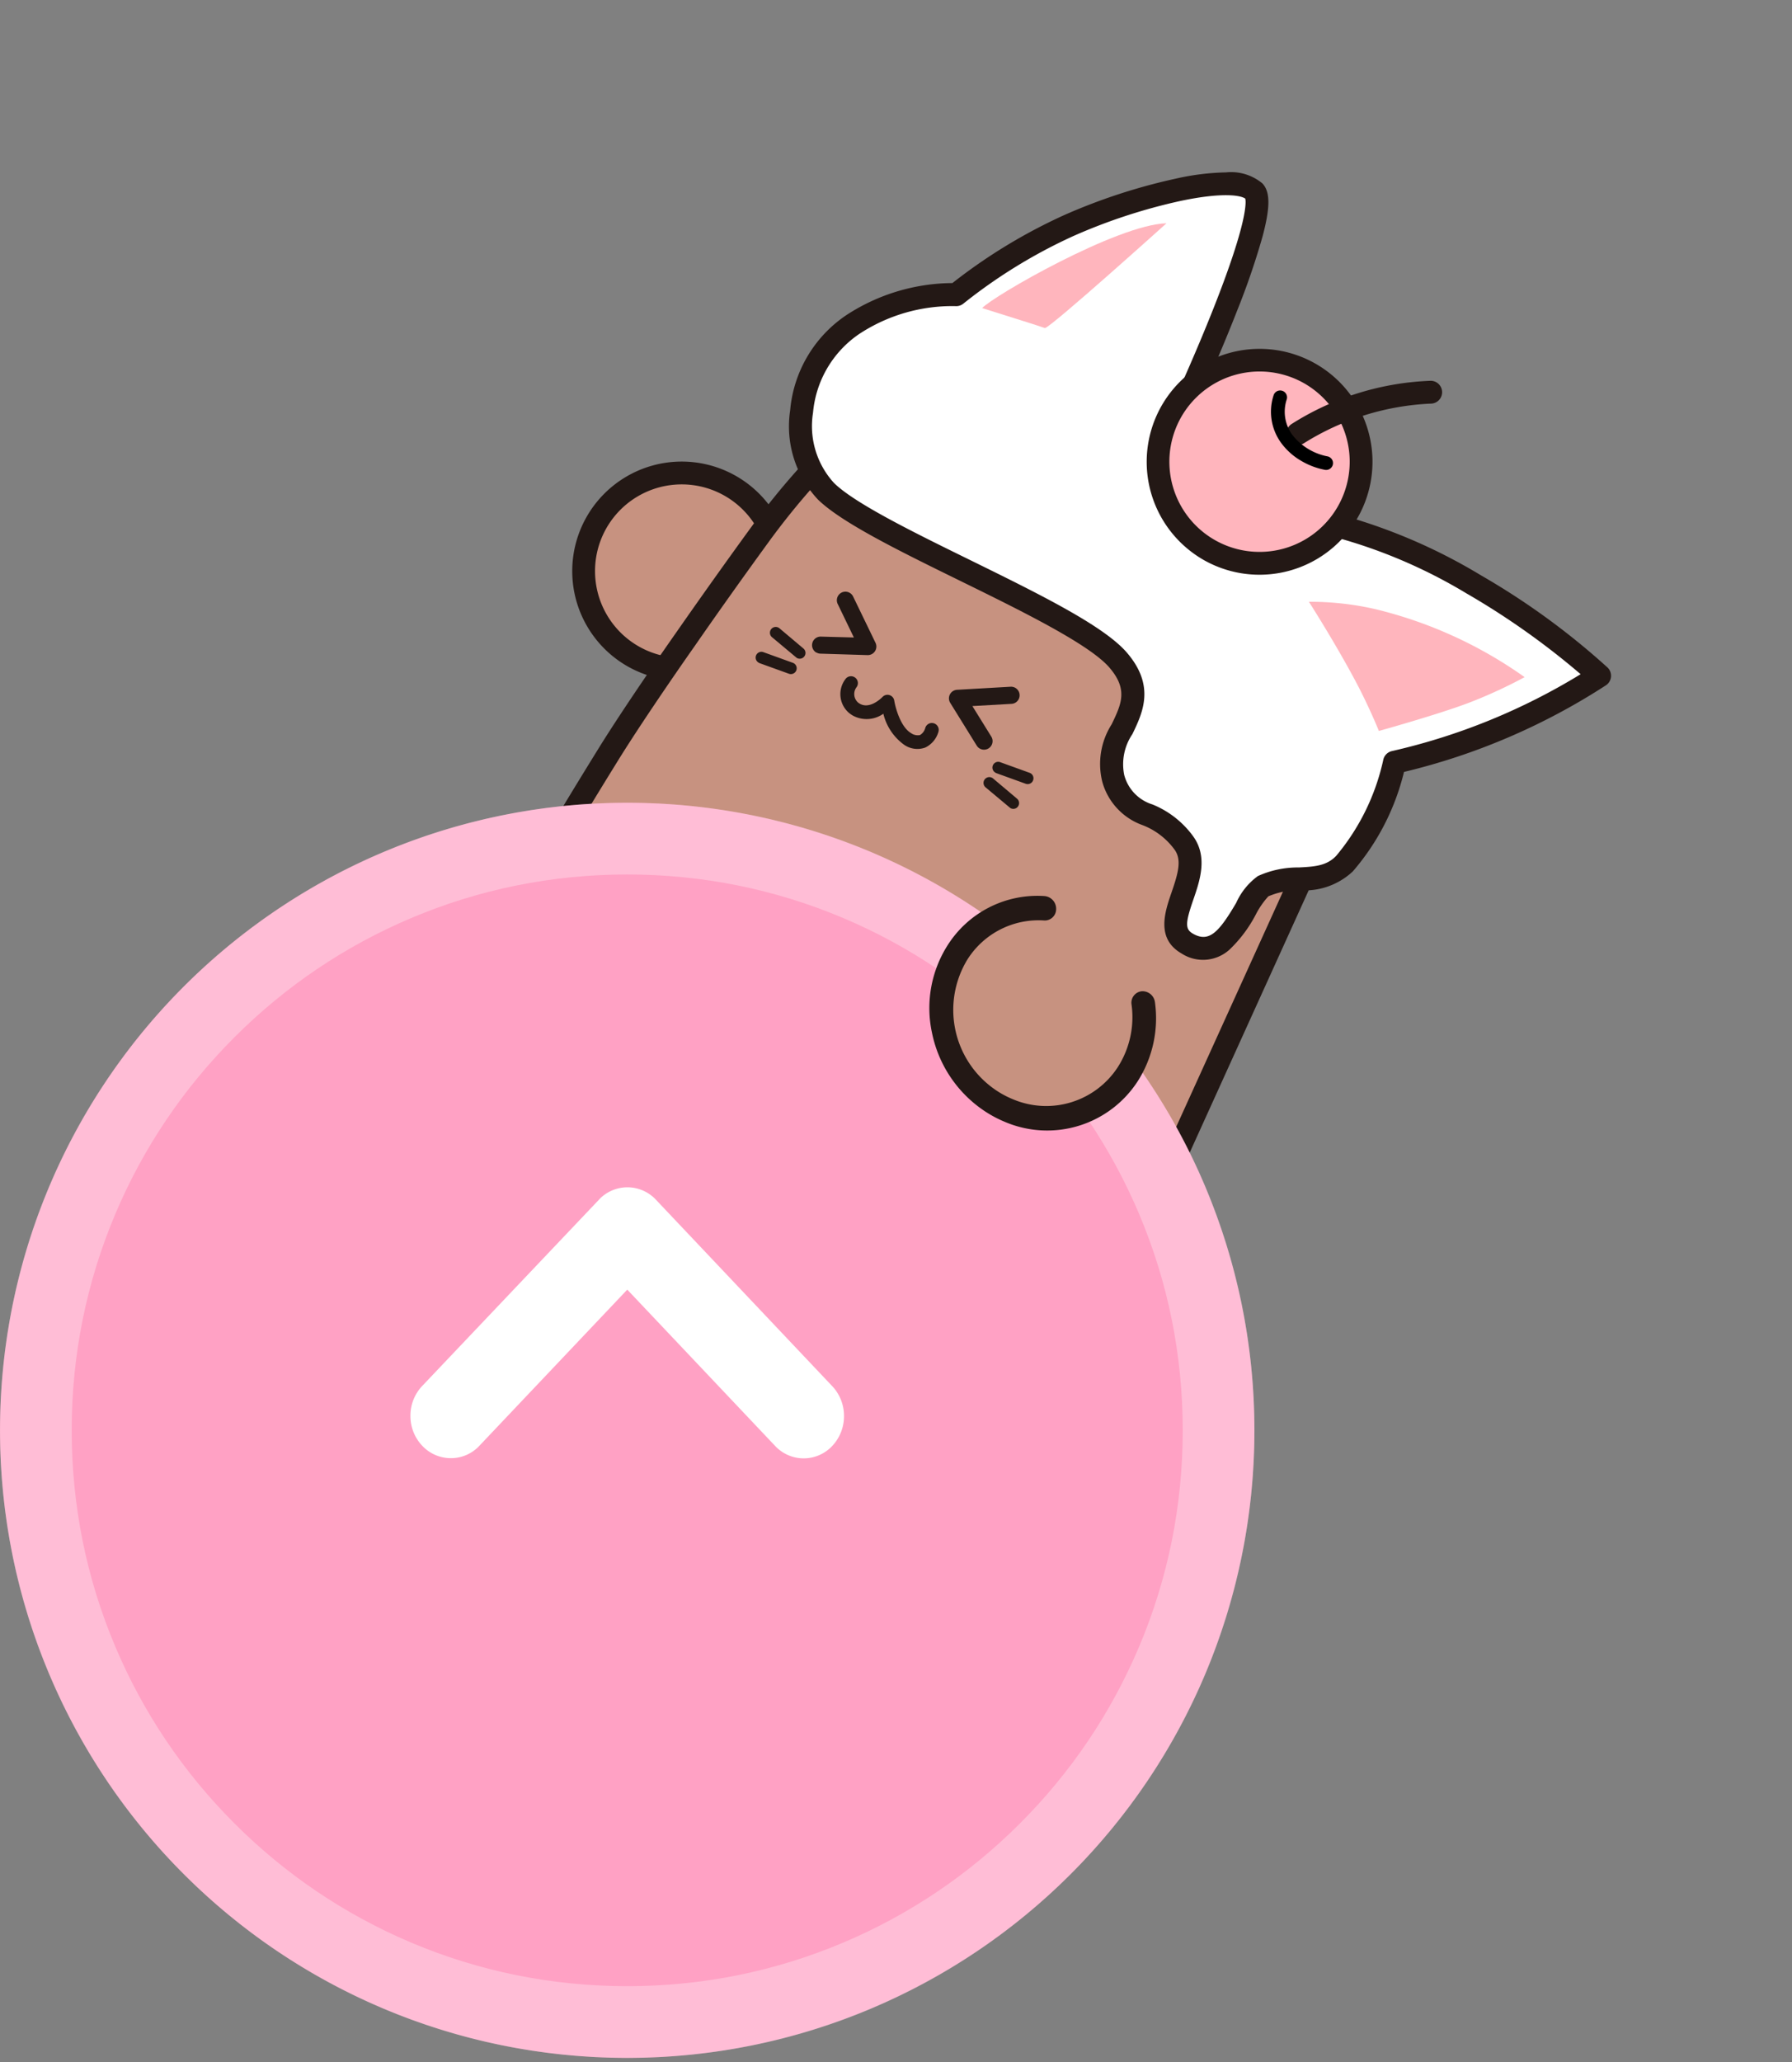 <svg xmlns="http://www.w3.org/2000/svg" xmlns:xlink="http://www.w3.org/1999/xlink" width="100" height="115" viewBox="0 0 100 115">
  <rect x="0" y="0" width="100" height="115" fill="#808080" stroke="none"/>
  <defs>
    <clipPath id="clip-path">
      <rect id="長方形_427980" data-name="長方形 427980" width="100" height="115" transform="translate(622 153)" fill="#fff" stroke="#707070" stroke-width="1" opacity="0.39"/>
    </clipPath>
  </defs>
  <g id="マスクグループ_1110973" data-name="マスクグループ 1110973" transform="translate(-622 -153)" clip-path="url(#clip-path)">
    <g id="グループ_1122477" data-name="グループ 1122477" transform="translate(-0.5 -1.229)">
      <g id="アートワーク_84" data-name="アートワーク 84" transform="translate(681.182 192.149) rotate(30)">
        <g id="グループ_1122442" data-name="グループ 1122442" transform="translate(-27 -29.924)">
          <g id="グループ_1122435" data-name="グループ 1122435" transform="translate(-0.021 28.879)">
            <path id="手" d="M10.12,2.58A5.474,5.474,0,1,0,9.036,9.628" transform="translate(0.637 0.637)" fill="#c79280"/>
            <path id="パス_1162013" data-name="パス 1162013" d="M6.11,12.22a6.111,6.111,0,0,0,3.978-1.472.637.637,0,0,0-.83-.967,4.836,4.836,0,1,1,.958-6.228A.637.637,0,0,0,11.3,2.88,6.11,6.11,0,1,0,6.11,12.22Z" transform="translate(0 0)" fill="#231815"/>
          </g>
          <g id="グループ_1122436" data-name="グループ 1122436" transform="translate(6.88 22.205)">
            <path id="肉体" d="M.65,15.429q.271-3.292.694-7.313A40.85,40.85,0,0,1,3.061,0H32.217a4.246,4.246,0,0,1,4.3,3.74l2.529,25.922a5.193,5.193,0,0,1,.164,1.3c0,.1,0,.2-.009.3l.009.089h-.015c-.208,2.808-1.958,5.024-4.951,5.024A5.741,5.741,0,0,1,29.6,34.057a7.2,7.2,0,0,1-5.346,2.312,5.741,5.741,0,0,1-4.646-2.312,5.741,5.741,0,0,1-4.646,2.312,7.056,7.056,0,0,1-5.283-2.312,5.741,5.741,0,0,1-4.646,2.312c-2.993,0-4.807-2.216-5.015-5.024H0s-.035-2.628.139-8.276C.235,20.022.65,15.429.65,15.429Z" transform="translate(0.637 0.637)" fill="#c79280"/>
            <path id="パス_1162014" data-name="パス 1162014" d="M5.669,37.643a6.438,6.438,0,0,0,4.659-1.975A8.144,8.144,0,0,0,15.6,37.643a6.439,6.439,0,0,0,4.646-1.96,6.439,6.439,0,0,0,4.646,1.961,8.413,8.413,0,0,0,5.33-1.977,6.438,6.438,0,0,0,4.662,1.977,5.275,5.275,0,0,0,3.988-1.663,6.372,6.372,0,0,0,1.587-3.812.636.636,0,0,0,.025-.248l0-.041c0-.1.007-.191.007-.283a5.837,5.837,0,0,0-.172-1.406L37.786,4.315A4.684,4.684,0,0,0,36.18,1.232,5.061,5.061,0,0,0,32.854,0H3.7a.637.637,0,0,0-.6.429A41.1,41.1,0,0,0,1.347,8.685c-.269,2.528-.5,4.993-.7,7.326-.011.128-.418,4.672-.511,7.676-.172,5.6-.139,8.278-.139,8.3a.638.638,0,0,0,.028.178C.331,35.45,2.582,37.643,5.669,37.643Zm4.646-3.586a.637.637,0,0,0-.514.261,5.12,5.12,0,0,1-4.132,2.052c-2.461,0-4.18-1.74-4.379-4.434a.628.628,0,0,0-.014-.094c0-.6-.011-3.243.139-8.115.092-2.993.5-7.557.506-7.6v0c.192-2.324.425-4.779.693-7.3A41.517,41.517,0,0,1,4.162,1.274H32.854a3.593,3.593,0,0,1,3.665,3.165l2.529,25.922a.635.635,0,0,0,.017.1,4.565,4.565,0,0,1,.144,1.138c0,.085,0,.173-.008.262,0,.013,0,.026,0,.038s0,.026,0,.039c-.158,2.143-1.375,4.434-4.315,4.434a5.12,5.12,0,0,1-4.132-2.052.637.637,0,0,0-1.028,0,6.542,6.542,0,0,1-4.833,2.052,5.12,5.12,0,0,1-4.132-2.052.637.637,0,0,0-1.028,0A5.12,5.12,0,0,1,15.6,36.369a6.454,6.454,0,0,1-4.769-2.052A.637.637,0,0,0,10.315,34.057Z" transform="translate(0 0)" fill="#231815"/>
          </g>
          <g id="耳" transform="translate(6.18 0)">
            <g id="グループ_1122437" data-name="グループ 1122437" transform="translate(0)">
              <path id="パス_1162015" data-name="パス 1162015" d="M29.022,14.065A29.208,29.208,0,0,1,38.016,12.9a40.515,40.515,0,0,1,8.526.9,35.667,35.667,0,0,1-7.5,9.9,13.039,13.039,0,0,1,.412,6.289c-.421,1.769-2.386,1.927-3.3,3.364-.585.914.626,4.881-2.069,4.887-2.189,0-.9-3.847-2.968-4.767-2.345-1.043-3.321.563-5.21-1.146s.27-4.677-3.058-5.846-15.266.906-18.827,0C.774,25.651-1.068,20.9.666,17.663a9.931,9.931,0,0,1,4.162-4.317A29.584,29.584,0,0,1,8.336,6.87c2.338-3.238,6.476-7.285,8-6.835s2.608,12.322,2.608,12.322A20.816,20.816,0,0,1,29.022,14.065Z" transform="translate(0.641 0.637)" fill="#fff"/>
              <path id="パス_1162016" data-name="パス 1162016" d="M34.718,39.51h.005a2.2,2.2,0,0,0,2.219-1.533,7.438,7.438,0,0,0,.289-2.423,4.711,4.711,0,0,1,.1-1.226,4.277,4.277,0,0,1,1.362-1.177,3.927,3.927,0,0,0,2.024-2.381,13.253,13.253,0,0,0-.3-6.235,36.131,36.131,0,0,0,7.345-9.823.637.637,0,0,0-.423-.9,40.8,40.8,0,0,0-8.674-.92,31.036,31.036,0,0,0-8.967,1.127A21.961,21.961,0,0,0,20.162,12.3c-.105-1.04-.341-3.215-.674-5.4a41.2,41.2,0,0,0-.839-4.284C18.209.984,17.778.242,17.161.061A2.721,2.721,0,0,0,15.1.542a13.812,13.812,0,0,0-2.24,1.69,32.639,32.639,0,0,0-4.4,4.9,30.446,30.446,0,0,0-3.5,6.392A10.932,10.932,0,0,0,.745,18a7.139,7.139,0,0,0-.078,6.194A5.959,5.959,0,0,0,4.5,27.731c1.792.456,5.361.214,9.139-.042,3.756-.255,8.013-.544,9.635.026,1.524.535,1.592,1.432,1.687,2.673a4.116,4.116,0,0,0,1.154,3.045,3.582,3.582,0,0,0,3.153.966,3.981,3.981,0,0,1,2.225.29c.645.287.834,1.038,1.05,2.15S33.062,39.509,34.718,39.51Zm11.51-24.624a35.036,35.036,0,0,1-6.967,8.97.637.637,0,0,0-.18.682,12.475,12.475,0,0,1,.4,5.936c-.182.764-.755,1.136-1.48,1.608a5.386,5.386,0,0,0-1.742,1.56,3.737,3.737,0,0,0-.3,1.9c-.017,1.9-.193,2.692-1.236,2.694h0c-.5,0-.662-.292-.923-1.64-.215-1.111-.483-2.494-1.783-3.072a5.236,5.236,0,0,0-2.85-.4,2.342,2.342,0,0,1-2.191-.641,3,3,0,0,1-.739-2.2c-.1-1.322-.227-2.966-2.535-3.777-1.869-.657-5.888-.384-10.143-.1-3.512.238-7.143.484-8.738.079a4.7,4.7,0,0,1-2.984-2.818A5.94,5.94,0,0,1,1.868,18.6,9.448,9.448,0,0,1,5.73,14.564a.643.643,0,0,0,.338-.365A29.222,29.222,0,0,1,9.493,7.88a31.3,31.3,0,0,1,4.215-4.7c1.777-1.592,2.744-1.943,3.052-1.906.14.148.763,1.066,1.514,6.124.425,2.865.678,5.624.681,5.652a.637.637,0,0,0,.719.574,20.4,20.4,0,0,1,9.735,1.662.637.637,0,0,0,.464.017,28.821,28.821,0,0,1,8.582-1.134h.2A42.615,42.615,0,0,1,46.228,14.886ZM16.737,1.254Z" transform="translate(0 0)" fill="#231815"/>
            </g>
            <path id="パス_1162017" data-name="パス 1162017" d="M12.527.107a24.2,24.2,0,0,0-9.174.9A16.407,16.407,0,0,0,0,2.486S2.3,3.672,4.437,5c1.413.88,2.548,1.773,2.548,1.773S9.379,4.334,10.549,2.9A27,27,0,0,0,12.527.107Z" transform="translate(31.076 16.484)" fill="#ffb5bd"/>
            <path id="パス_1162018" data-name="パス 1162018" d="M6.543,0S3.89,8.169,3.593,8.454c-.529.095-1.749.382-3.593.786C.2,8.341,4.2,1.439,6.543,0Z" transform="translate(7.096 4.662)" fill="#ffb5bd"/>
          </g>
          <g id="さくらんぼ" transform="translate(24.66 4.813)">
            <g id="グループ_1122438" data-name="グループ 1122438" transform="translate(0 2.463)">
              <ellipse id="楕円形_249466" data-name="楕円形 249466" cx="5.666" cy="5.666" rx="5.666" ry="5.666" transform="translate(0.638 0.639)" fill="#ffb5bd"/>
              <path id="パス_1162019" data-name="パス 1162019" d="M6.316,12.611a6.305,6.305,0,0,0,5.369-9.589,6.3,6.3,0,1,0-6.864,9.409A6.351,6.351,0,0,0,6.316,12.611ZM6.295,1.274a5.069,5.069,0,0,1,1.193.143A5.029,5.029,0,0,1,8.924,10.6,5.029,5.029,0,0,1,1.416,5.122h0A5.034,5.034,0,0,1,6.295,1.274Z" transform="translate(0 0)" fill="#231815"/>
            </g>
            <g id="グループ_1122439" data-name="グループ 1122439" transform="translate(6.732 0)">
              <path id="パス_1162020" data-name="パス 1162020" d="M5.268,0A15,15,0,0,0,0,5.708" transform="translate(0.637 0.637)" fill="#fff"/>
              <path id="パス_1162021" data-name="パス 1162021" d="M.637,6.982a.637.637,0,0,0,.564-.34,14.516,14.516,0,0,1,5.018-5.45A.637.637,0,0,0,5.593.082,15.537,15.537,0,0,0,.074,6.048a.637.637,0,0,0,.563.934Z" transform="translate(0 0)" fill="#231815"/>
            </g>
            <path id="パス_1162022" data-name="パス 1162022" d="M3.2,2.859a4.069,4.069,0,0,0,1.375-.232.382.382,0,0,0-.279-.712,3.285,3.285,0,0,1-2.275-.06A2.18,2.18,0,0,1,.76.321.382.382,0,0,0,0,.439a2.951,2.951,0,0,0,1.7,2.114A3.659,3.659,0,0,0,3.2,2.859Z" transform="translate(5.127 4.706)"/>
          </g>
          <g id="表情_ω_楽しい" data-name="表情　&gt;ω&lt;楽しい" transform="translate(12.032 31.319)">
            <path id="パス_1162023" data-name="パス 1162023" d="M1.4,2.02a1.616,1.616,0,0,0,1.4-.94A2.993,2.993,0,0,0,4.677,2h0a1.292,1.292,0,0,0,1.093-.458A1.4,1.4,0,0,0,5.963.406a.382.382,0,0,0-.739.2.654.654,0,0,1-.059.481.637.637,0,0,1-.486.156h0C4,1.239,3.209.447,2.96.141a.382.382,0,0,0-.669.152c-.011.043-.274,1.081-1.04.949A.634.634,0,0,1,.766.532.382.382,0,0,0,0,.476,1.381,1.381,0,0,0,1.122,2,1.635,1.635,0,0,0,1.4,2.02Z" transform="translate(4.981 3.852)" fill="#231815"/>
            <g id="グループ_1122440" data-name="グループ 1122440" transform="translate(14.51 3.704)">
              <path id="パス_1162024" data-name="パス 1162024" d="M2.046.947A.322.322,0,0,0,2.1.308L.378,0A.322.322,0,1,0,.266.639l1.724.3A.331.331,0,0,0,2.046.947Z" transform="translate(0 1.293)" fill="#231815"/>
              <path id="パス_1162025" data-name="パス 1162025" d="M.322.947a.324.324,0,0,0,.056,0L2.1.639A.322.322,0,0,0,1.99,0L.266.308A.322.322,0,0,0,.322.947Z" transform="translate(0 0)" fill="#231815"/>
            </g>
            <g id="グループ_1122441" data-name="グループ 1122441" transform="translate(0 3.704)">
              <path id="パス_1162026" data-name="パス 1162026" d="M.322.947a.323.323,0,0,0,.056,0L2.1.639A.322.322,0,0,0,1.99,0L.266.308A.322.322,0,0,0,.322.947Z" transform="translate(0 1.293)" fill="#231815"/>
              <path id="パス_1162027" data-name="パス 1162027" d="M2.046.947A.322.322,0,0,0,2.1.308L.378,0A.322.322,0,0,0,.266.639l1.724.3A.324.324,0,0,0,2.046.947Z" transform="translate(0 0)" fill="#231815"/>
            </g>
            <path id="パス_1162028" data-name="パス 1162028" d="M2.95,3.924a.478.478,0,0,0,.226-.9L1.412,2.078l1.83-1.2a.478.478,0,0,0-.524-.8L.216,1.72a.478.478,0,0,0,.036.821L2.725,3.867A.476.476,0,0,0,2.95,3.924Z" transform="translate(10.458 0)" fill="#231815"/>
            <path id="パス_1162029" data-name="パス 1162029" d="M.52,3.8a.474.474,0,0,0,.227-.058L3.06,2.5A.478.478,0,0,0,3.1,1.681L.746.083A.478.478,0,1,0,.209.873l1.7,1.157L.292,2.907a.478.478,0,0,0,.228.9Z" transform="translate(2.321 0.042)" fill="#231815"/>
          </g>
        </g>
      </g>
      <g id="グループ_1122418" data-name="グループ 1122418" transform="translate(620 195.913)">
        <g id="パス_1148417" data-name="パス 1148417" transform="translate(2.501 73.087) rotate(-90)" fill="#ffa1c4">
          <path d="M35,0A35,35,0,1,1,0,35,35,35,0,0,1,35,0Z" stroke="none"/>
          <path d="M 35 4 C 30.813 4 26.754 4.819 22.935 6.434 C 19.244 7.996 15.928 10.231 13.08 13.08 C 10.231 15.928 7.996 19.244 6.434 22.935 C 4.819 26.754 4 30.813 4 35 C 4 39.187 4.819 43.246 6.434 47.065 C 7.996 50.756 10.231 54.072 13.08 56.92 C 15.928 59.769 19.244 62.004 22.935 63.566 C 26.754 65.181 30.813 66 35 66 C 39.187 66 43.246 65.181 47.065 63.566 C 50.756 62.004 54.072 59.769 56.92 56.92 C 59.769 54.072 62.004 50.756 63.566 47.065 C 65.181 43.246 66 39.187 66 35 C 66 30.813 65.181 26.754 63.566 22.935 C 62.004 19.244 59.769 15.928 56.92 13.08 C 54.072 10.231 50.756 7.996 47.065 6.434 C 43.246 4.819 39.187 4 35 4 M 35 0 C 54.33 0 70 15.67 70 35 C 70 54.33 54.33 70 35 70 C 15.67 70 0 54.33 0 35 C 0 15.67 15.67 0 35 0 Z" stroke="none" fill="rgba(255,255,255,0.3)"/>
        </g>
        <path id="合体_32" data-name="合体 32" d="M.707.651a2.19,2.19,0,0,0-.7,1.611,2.167,2.167,0,0,0,.7,1.594l8.7,8.244L.7,20.341a2.181,2.181,0,0,0,0,3.208,2.414,2.414,0,0,0,1.656.645,2.414,2.414,0,0,0,1.656-.645l10.4-9.841a2.178,2.178,0,0,0,.07-3.134l-.02-.017L4.028.651A2.4,2.4,0,0,0,2.369,0,2.4,2.4,0,0,0,.707.651Z" transform="translate(25.404 39.647) rotate(-90)" fill="#fff"/>
      </g>
      <g id="アートワーク_85" data-name="アートワーク 85" transform="translate(680.641 210.853) rotate(21)">
        <g id="グループ_1110537" data-name="グループ 1110537" transform="translate(-6.444 -6.29)">
          <path id="手-2" data-name="手" d="M3.9.1A5.334,5.334,0,0,0,.259,4.14a6.1,6.1,0,0,0,4.5,7.017A5.439,5.439,0,0,0,11.57,7.05a5.831,5.831,0,0,0-.613-3.971" transform="translate(0.53 0.566)" fill="#c79280"/>
          <path id="パス_1149431" data-name="パス 1149431" d="M6.788,12.7a6.02,6.02,0,0,0,6.131-4.793,6.533,6.533,0,0,0-.684-4.434.7.7,0,0,0-.914-.308.643.643,0,0,0-.26.895A5.17,5.17,0,0,1,11.6,7.567,4.765,4.765,0,0,1,6.75,11.361,5.222,5.222,0,0,1,5.588,11.2,5.4,5.4,0,0,1,1.608,5,4.694,4.694,0,0,1,4.827,1.429.635.635,0,0,0,5.222.591a.709.709,0,0,0-.864-.44A5.93,5.93,0,0,0,.291,4.658a6.527,6.527,0,0,0,.941,4.867A6.889,6.889,0,0,0,5.32,12.492,6.6,6.6,0,0,0,6.788,12.7Z" transform="translate(-0.16 -0.121)" fill="#231815"/>
        </g>
      </g>
    </g>
  </g>
</svg>
